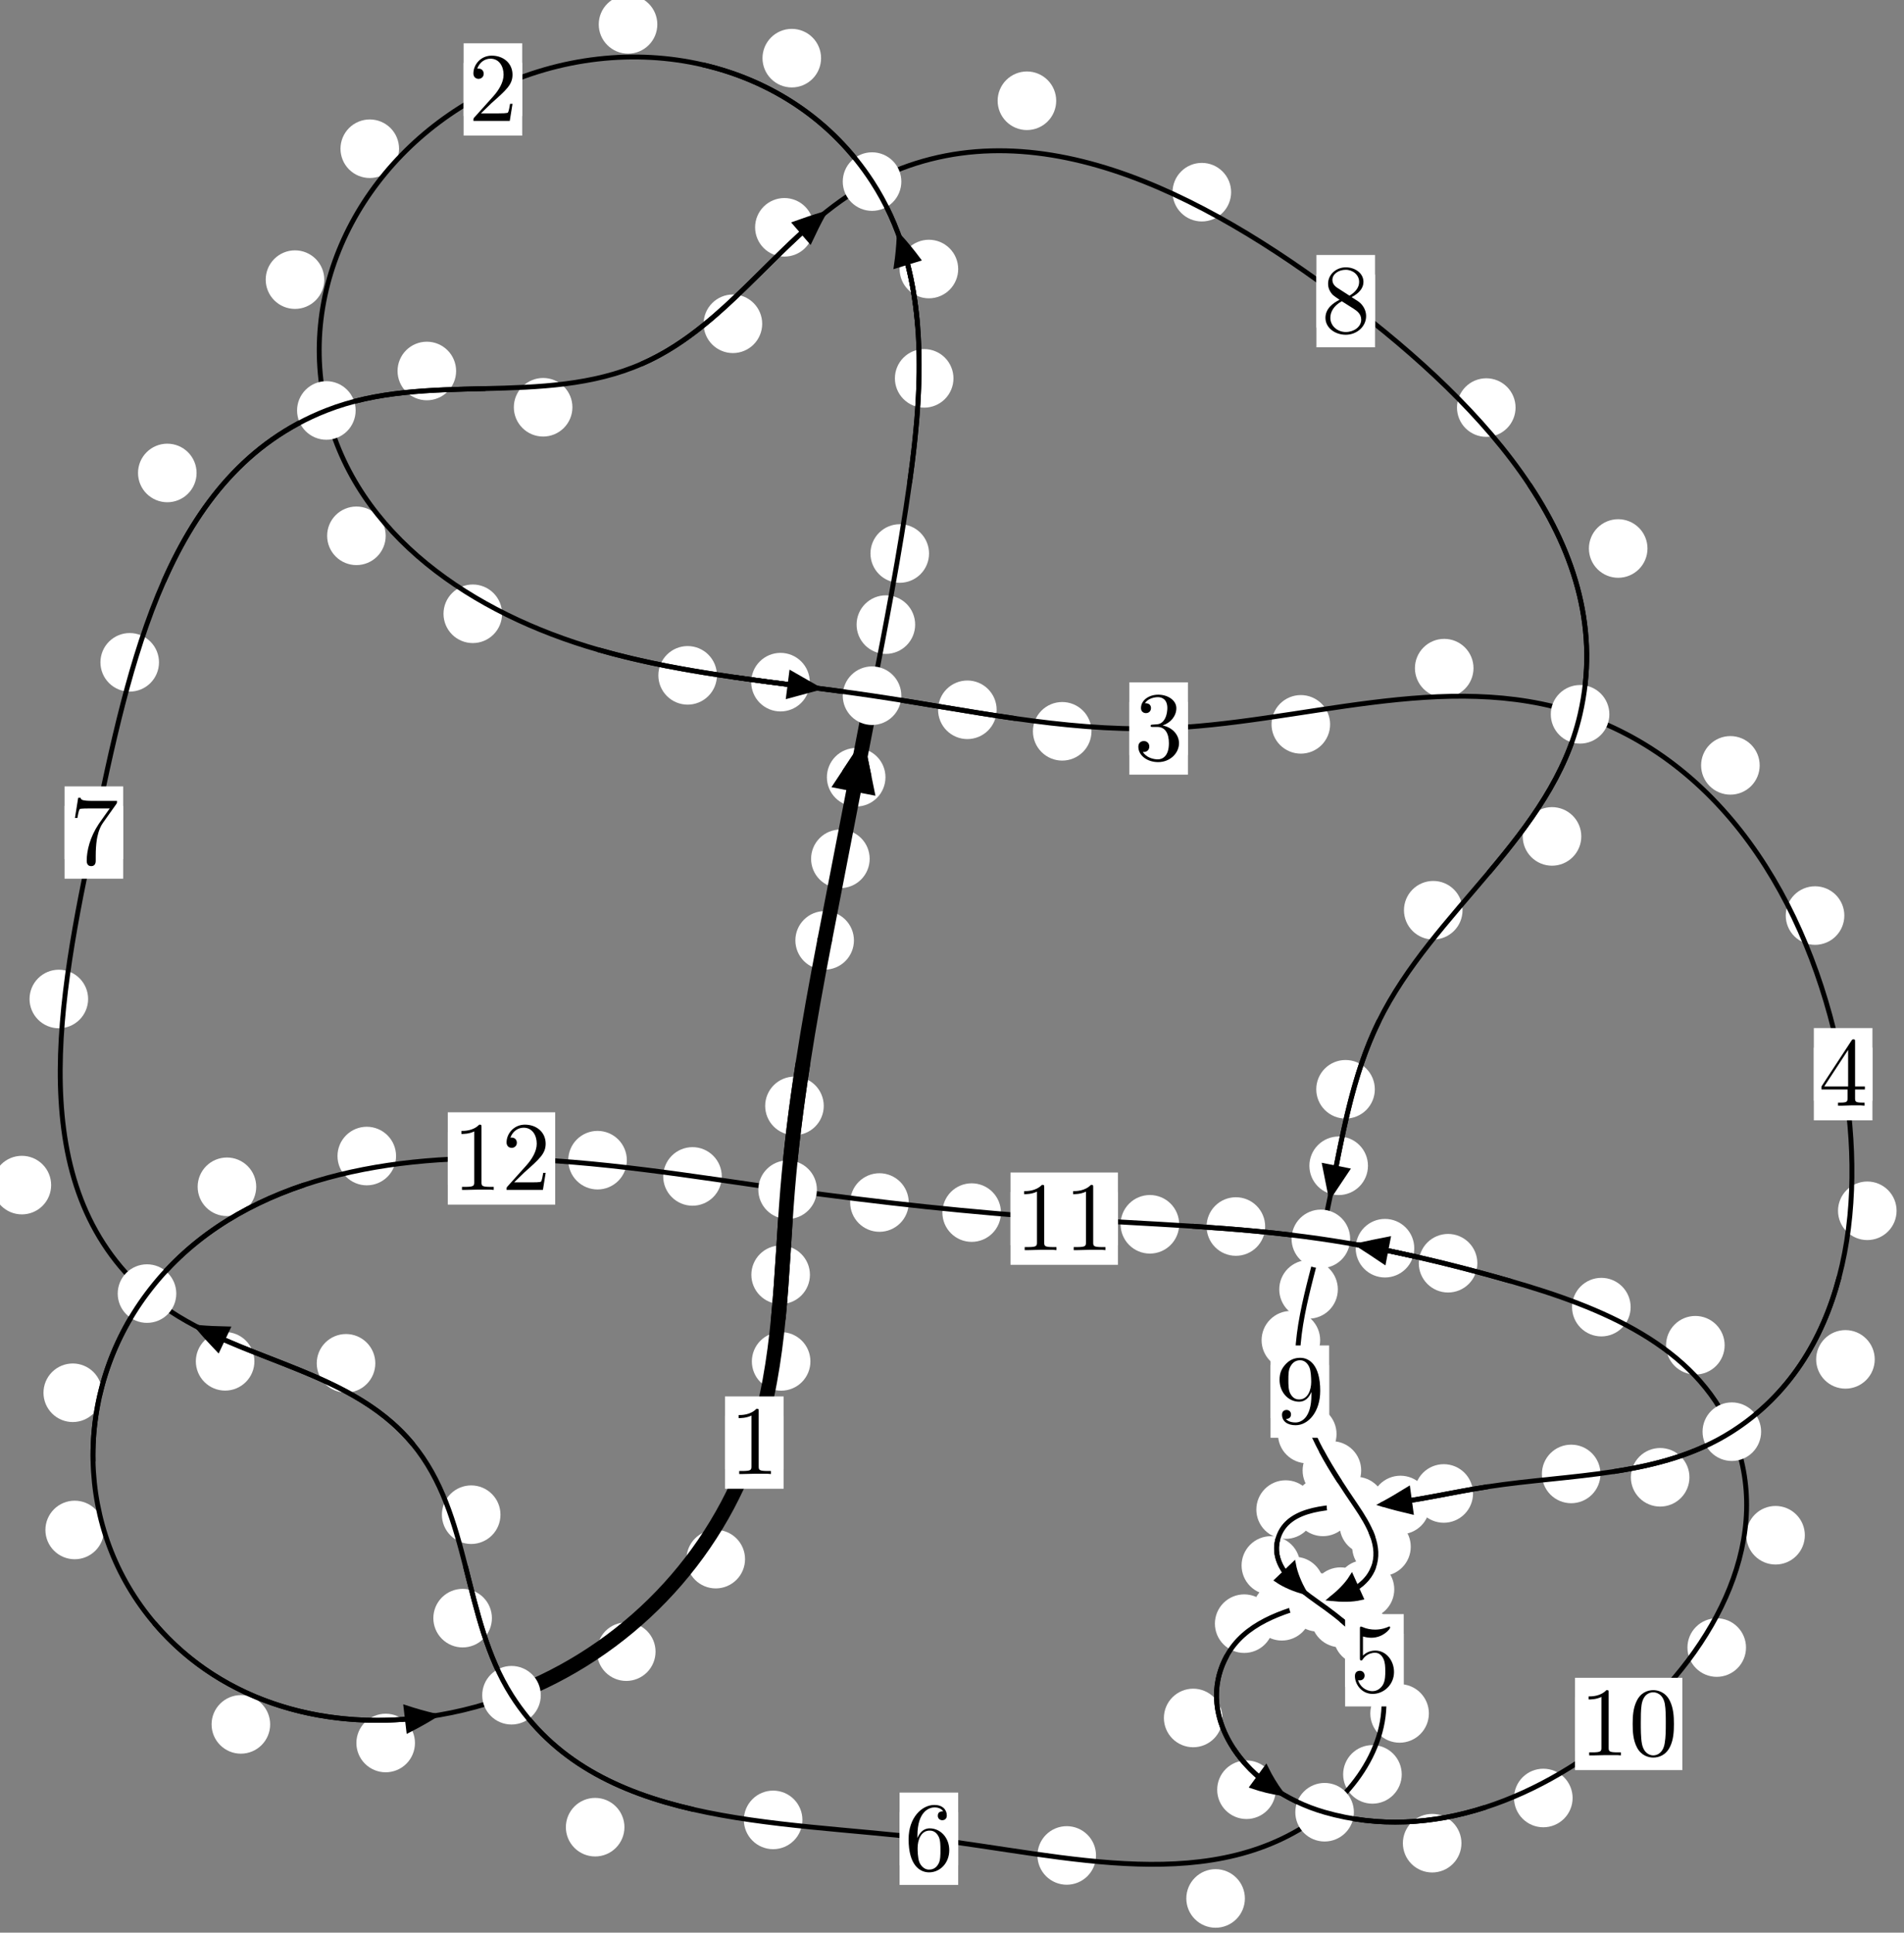 <?xml version="1.0"?>
<!-- Created by MetaPost 1.999 on 2021.07.06:0017 -->
<svg version="1.1" xmlns="http://www.w3.org/2000/svg" xmlns:xlink="http://www.w3.org/1999/xlink" width="194.321" height="197.237" viewBox="0 0 194.321 197.237">
<rect x="0" y="0" width="194.321" height="197.237" fill="#808080" stroke="none"/>
<!-- Original BoundingBox: -89.757050 -125.737778 104.564102 71.498871 -->
  <defs>
    <g transform="scale(0.01,0.01)" id="GLYPHcmr10_48">
      <path style="fill-rule: evenodd;" d="M460 -320C460 -400,455 -480,420 -554C374 -650,292 -666,250 -666C190 -666,117 -640,76 -547C44 -478,39 -400,39 -320C39 -245,43 -155,84 -79C127 2,200 22,249 22C303 22,379 1,423 -94C455 -163,460 -241,460 -320M249 -0C210 -0,151 -25,133 -121C122 -181,122 -273,122 -332C122 -396,122 -462,130 -516C149 -635,224 -644,249 -644C282 -644,348 -626,367 -527C377 -471,377 -395,377 -332C377 -257,377 -189,366 -125C351 -30,294 -0,249 -0"></path>
    </g>
    <g transform="scale(0.01,0.01)" id="GLYPHcmr10_49">
      <path style="fill-rule: evenodd;" d="M294 -640C294 -664,294 -666,271 -666C209 -602,121 -602,89 -602L89 -571C109 -571,168 -571,220 -597L220 -79C220 -43,217 -31,127 -31L95 -31L95 -0L257 -0L130 -3L217 -3L257 -3L297 -3L384 -3L419 -0L419 -31L387 -31C297 -31,294 -42,294 -79"></path>
    </g>
    <g transform="scale(0.01,0.01)" id="GLYPHcmr10_50">
      <path style="fill-rule: evenodd;" d="M127 -77L233 -180C389 -318,449 -372,449 -472C449 -586,359 -666,237 -666C124 -666,50 -574,50 -485C50 -429,100 -429,103 -429C120 -429,155 -441,155 -482C155 -508,137 -534,102 -534C94 -534,92 -534,89 -533C112 -598,166 -635,224 -635C315 -635,358 -554,358 -472C358 -392,308 -313,253 -251L61 -37C50 -26,50 -24,50 -0L421 -0L449 -174L424 -174C419 -144,412 -100,402 -85C395 -77,329 -77,307 -77"></path>
    </g>
    <g transform="scale(0.01,0.01)" id="GLYPHcmr10_51">
      <path style="fill-rule: evenodd;" d="M290 -352C372 -379,430 -449,430 -528C430 -610,342 -666,246 -666C145 -666,69 -606,69 -530C69 -497,91 -478,120 -478C151 -478,171 -500,171 -529C171 -579,124 -579,109 -579C140 -628,206 -641,242 -641C283 -641,338 -619,338 -529C338 -517,336 -459,310 -415C280 -367,246 -364,221 -363C213 -362,189 -360,182 -360C174 -359,167 -358,167 -348C167 -337,174 -337,191 -337L235 -337C317 -337,354 -269,354 -171C354 -35,285 -6,241 -6C198 -6,123 -23,88 -82C123 -77,154 -99,154 -137C154 -173,127 -193,98 -193C74 -193,42 -179,42 -135C42 -44,135 22,244 22C366 22,457 -69,457 -171C457 -253,394 -331,290 -352"></path>
    </g>
    <g transform="scale(0.01,0.01)" id="GLYPHcmr10_52">
      <path style="fill-rule: evenodd;" d="M294 -165L294 -78C294 -42,292 -31,218 -31L197 -31L197 -0L332 -0L238 -3L290 -3L332 -3L374 -3L427 -3L468 -0L468 -31L447 -31C373 -31,371 -42,371 -78L371 -165L471 -165L471 -196L371 -196L371 -651C371 -671,371 -677,355 -677C346 -677,343 -677,335 -665L28 -196L28 -165M300 -196L56 -196L300 -569"></path>
    </g>
    <g transform="scale(0.01,0.01)" id="GLYPHcmr10_53">
      <path style="fill-rule: evenodd;" d="M449 -201C449 -320,367 -420,259 -420C211 -420,168 -404,132 -369L132 -564C152 -558,185 -551,217 -551C340 -551,410 -642,410 -655C410 -661,407 -666,400 -666C399 -666,397 -666,392 -663C372 -654,323 -634,256 -634C216 -634,170 -641,123 -662C115 -665,113 -665,111 -665C101 -665,101 -657,101 -641L101 -345C101 -327,101 -319,115 -319C122 -319,124 -322,128 -328C139 -344,176 -398,257 -398C309 -398,334 -352,342 -334C358 -297,360 -258,360 -208C360 -173,360 -113,336 -71C312 -32,275 -6,229 -6C156 -6,99 -59,82 -118C85 -117,88 -116,99 -116C132 -116,149 -141,149 -165C149 -189,132 -214,99 -214C85 -214,50 -207,50 -161C50 -75,119 22,231 22C347 22,449 -74,449 -201"></path>
    </g>
    <g transform="scale(0.01,0.01)" id="GLYPHcmr10_54">
      <path style="fill-rule: evenodd;" d="M132 -328L132 -352C132 -605,256 -641,307 -641C331 -641,373 -635,395 -601C380 -601,340 -601,340 -556C340 -525,364 -510,386 -510C402 -510,432 -519,432 -558C432 -618,388 -666,305 -666C177 -666,42 -537,42 -316C42 -49,158 22,251 22C362 22,457 -72,457 -204C457 -331,368 -427,257 -427C189 -427,152 -376,132 -328M251 -6C188 -6,158 -66,152 -81C134 -128,134 -208,134 -226C134 -304,166 -404,256 -404C272 -404,318 -404,349 -342C367 -305,367 -254,367 -205C367 -157,367 -107,350 -71C320 -11,274 -6,251 -6"></path>
    </g>
    <g transform="scale(0.01,0.01)" id="GLYPHcmr10_55">
      <path style="fill-rule: evenodd;" d="M476 -609C485 -621,485 -623,485 -644L242 -644C120 -644,118 -657,114 -676L89 -676L56 -470L81 -470C84 -486,93 -549,106 -561C113 -567,191 -567,204 -567L411 -567C400 -551,321 -442,299 -409C209 -274,176 -135,176 -33C176 -23,176 22,222 22C268 22,268 -23,268 -33L268 -84C268 -139,271 -194,279 -248C283 -271,297 -357,341 -419"></path>
    </g>
    <g transform="scale(0.01,0.01)" id="GLYPHcmr10_56">
      <path style="fill-rule: evenodd;" d="M163 -457C117 -487,113 -521,113 -538C113 -599,178 -641,249 -641C322 -641,386 -589,386 -517C386 -460,347 -412,287 -377M309 -362C381 -399,430 -451,430 -517C430 -609,341 -666,250 -666C150 -666,69 -592,69 -499C69 -481,71 -436,113 -389C124 -377,161 -352,186 -335C128 -306,42 -250,42 -151C42 -45,144 22,249 22C362 22,457 -61,457 -168C457 -204,446 -249,408 -291C389 -312,373 -322,309 -362M209 -320L332 -242C360 -223,407 -193,407 -132C407 -58,332 -6,250 -6C164 -6,92 -68,92 -151C92 -209,124 -273,209 -320"></path>
    </g>
    <g transform="scale(0.01,0.01)" id="GLYPHcmr10_57">
      <path style="fill-rule: evenodd;" d="M367 -318L367 -286C367 -52,263 -6,205 -6C188 -6,134 -8,107 -42C151 -42,159 -71,159 -88C159 -119,135 -134,113 -134C97 -134,67 -125,67 -86C67 -19,121 22,206 22C335 22,457 -114,457 -329C457 -598,342 -666,253 -666C198 -666,149 -648,106 -603C65 -558,42 -516,42 -441C42 -316,130 -218,242 -218C303 -218,344 -260,367 -318M243 -241C227 -241,181 -241,150 -304C132 -341,132 -391,132 -440C132 -494,132 -541,153 -578C180 -628,218 -641,253 -641C299 -641,332 -607,349 -562C361 -530,365 -467,365 -421C365 -338,331 -241,243 -241"></path>
    </g>
  </defs>
  <path d="M88.758 87.647C88.758 86.854,88.443 86.094,87.882 85.534C87.322 84.973,86.561 84.658,85.769 84.658C84.976 84.658,84.216 84.973,83.655 85.534C83.095 86.094,82.78 86.854,82.78 87.647C82.78 88.44,83.095 89.2,83.655 89.76C84.216 90.321,84.976 90.636,85.769 90.636C86.561 90.636,87.322 90.321,87.882 89.76C88.443 89.2,88.758 88.44,88.758 87.647Z" style="fill: rgb(100%,100%,100%);stroke: none;"></path>
  <path d="M87.152 95.972C87.152 95.18,86.837 94.419,86.277 93.859C85.716 93.299,84.956 92.984,84.164 92.984C83.371 92.984,82.611 93.299,82.05 93.859C81.49 94.419,81.175 95.18,81.175 95.972C81.175 96.765,81.49 97.525,82.05 98.086C82.611 98.646,83.371 98.961,84.164 98.961C84.956 98.961,85.716 98.646,86.277 98.086C86.837 97.525,87.152 96.765,87.152 95.972Z" style="fill: rgb(100%,100%,100%);stroke: none;"></path>
  <path d="M93.4 63.745C93.4 62.953,93.085 62.193,92.525 61.632C91.964 61.072,91.204 60.757,90.411 60.757C89.619 60.757,88.858 61.072,88.298 61.632C87.737 62.193,87.423 62.953,87.423 63.745C87.423 64.538,87.737 65.298,88.298 65.859C88.858 66.419,89.619 66.734,90.411 66.734C91.204 66.734,91.964 66.419,92.525 65.859C93.085 65.298,93.4 64.538,93.4 63.745Z" style="fill: rgb(100%,100%,100%);stroke: none;"></path>
  <path d="M90.37 79.323C90.37 78.53,90.055 77.77,89.494 77.209C88.934 76.649,88.174 76.334,87.381 76.334C86.588 76.334,85.828 76.649,85.268 77.209C84.707 77.77,84.392 78.53,84.392 79.323C84.392 80.115,84.707 80.876,85.268 81.436C85.828 81.997,86.588 82.311,87.381 82.311C88.174 82.311,88.934 81.997,89.494 81.436C90.055 80.876,90.37 80.115,90.37 79.323Z" style="fill: rgb(100%,100%,100%);stroke: none;"></path>
  <path d="M97.31 38.614C97.31 37.821,96.995 37.061,96.435 36.5C95.874 35.94,95.114 35.625,94.321 35.625C93.529 35.625,92.769 35.94,92.208 36.5C91.648 37.061,91.333 37.821,91.333 38.614C91.333 39.406,91.648 40.167,92.208 40.727C92.769 41.288,93.529 41.603,94.321 41.603C95.114 41.603,95.874 41.288,96.435 40.727C96.995 40.167,97.31 39.406,97.31 38.614Z" style="fill: rgb(100%,100%,100%);stroke: none;"></path>
  <path d="M94.817 56.489C94.817 55.696,94.502 54.936,93.942 54.376C93.381 53.815,92.621 53.5,91.828 53.5C91.036 53.5,90.275 53.815,89.715 54.376C89.155 54.936,88.84 55.696,88.84 56.489C88.84 57.282,89.155 58.042,89.715 58.602C90.275 59.163,91.036 59.478,91.828 59.478C92.621 59.478,93.381 59.163,93.942 58.602C94.502 58.042,94.817 57.282,94.817 56.489Z" style="fill: rgb(100%,100%,100%);stroke: none;"></path>
  <path d="M83.798 5.935C83.798 5.142,83.483 4.382,82.923 3.822C82.362 3.261,81.602 2.946,80.809 2.946C80.017 2.946,79.256 3.261,78.696 3.822C78.135 4.382,77.821 5.142,77.821 5.935C77.821 6.728,78.135 7.488,78.696 8.048C79.256 8.609,80.017 8.924,80.809 8.924C81.602 8.924,82.362 8.609,82.923 8.048C83.483 7.488,83.798 6.728,83.798 5.935Z" style="fill: rgb(100%,100%,100%);stroke: none;"></path>
  <path d="M97.792 27.457C97.792 26.664,97.477 25.904,96.916 25.344C96.356 24.783,95.596 24.468,94.803 24.468C94.01 24.468,93.25 24.783,92.69 25.344C92.129 25.904,91.814 26.664,91.814 27.457C91.814 28.25,92.129 29.01,92.69 29.57C93.25 30.131,94.01 30.446,94.803 30.446C95.596 30.446,96.356 30.131,96.916 29.57C97.477 29.01,97.792 28.25,97.792 27.457Z" style="fill: rgb(100%,100%,100%);stroke: none;"></path>
  <path d="M40.727 15.179C40.727 14.387,40.412 13.626,39.852 13.066C39.291 12.506,38.531 12.191,37.739 12.191C36.946 12.191,36.186 12.506,35.625 13.066C35.065 13.626,34.75 14.387,34.75 15.179C34.75 15.972,35.065 16.732,35.625 17.293C36.186 17.853,36.946 18.168,37.739 18.168C38.531 18.168,39.291 17.853,39.852 17.293C40.412 16.732,40.727 15.972,40.727 15.179Z" style="fill: rgb(100%,100%,100%);stroke: none;"></path>
  <path d="M67.086 2.49C67.086 1.697,66.771 0.937,66.21 0.377C65.65 -0.184,64.89 -0.499,64.097 -0.499C63.304 -0.499,62.544 -0.184,61.984 0.377C61.423 0.937,61.108 1.697,61.108 2.49C61.108 3.283,61.423 4.043,61.984 4.603C62.544 5.164,63.304 5.479,64.097 5.479C64.89 5.479,65.65 5.164,66.21 4.603C66.771 4.043,67.086 3.283,67.086 2.49Z" style="fill: rgb(100%,100%,100%);stroke: none;"></path>
  <path d="M39.364 54.683C39.364 53.89,39.049 53.13,38.489 52.57C37.928 52.009,37.168 51.694,36.376 51.694C35.583 51.694,34.823 52.009,34.262 52.57C33.702 53.13,33.387 53.89,33.387 54.683C33.387 55.476,33.702 56.236,34.262 56.796C34.823 57.357,35.583 57.672,36.376 57.672C37.168 57.672,37.928 57.357,38.489 56.796C39.049 56.236,39.364 55.476,39.364 54.683Z" style="fill: rgb(100%,100%,100%);stroke: none;"></path>
  <path d="M33.095 28.538C33.095 27.745,32.78 26.985,32.22 26.425C31.659 25.864,30.899 25.549,30.106 25.549C29.314 25.549,28.553 25.864,27.993 26.425C27.432 26.985,27.118 27.745,27.118 28.538C27.118 29.331,27.432 30.091,27.993 30.651C28.553 31.212,29.314 31.527,30.106 31.527C30.899 31.527,31.659 31.212,32.22 30.651C32.78 30.091,33.095 29.331,33.095 28.538Z" style="fill: rgb(100%,100%,100%);stroke: none;"></path>
  <path d="M73.169 68.924C73.169 68.131,72.854 67.371,72.293 66.811C71.733 66.25,70.973 65.935,70.18 65.935C69.387 65.935,68.627 66.25,68.067 66.811C67.506 67.371,67.191 68.131,67.191 68.924C67.191 69.717,67.506 70.477,68.067 71.037C68.627 71.598,69.387 71.913,70.18 71.913C70.973 71.913,71.733 71.598,72.293 71.037C72.854 70.477,73.169 69.717,73.169 68.924Z" style="fill: rgb(100%,100%,100%);stroke: none;"></path>
  <path d="M51.241 62.641C51.241 61.848,50.926 61.088,50.366 60.528C49.805 59.967,49.045 59.652,48.253 59.652C47.46 59.652,46.7 59.967,46.139 60.528C45.579 61.088,45.264 61.848,45.264 62.641C45.264 63.434,45.579 64.194,46.139 64.754C46.7 65.315,47.46 65.63,48.253 65.63C49.045 65.63,49.805 65.315,50.366 64.754C50.926 64.194,51.241 63.434,51.241 62.641Z" style="fill: rgb(100%,100%,100%);stroke: none;"></path>
  <path d="M101.717 72.439C101.717 71.646,101.402 70.886,100.842 70.326C100.281 69.765,99.521 69.45,98.728 69.45C97.936 69.45,97.176 69.765,96.615 70.326C96.055 70.886,95.74 71.646,95.74 72.439C95.74 73.232,96.055 73.992,96.615 74.552C97.176 75.113,97.936 75.428,98.728 75.428C99.521 75.428,100.281 75.113,100.842 74.552C101.402 73.992,101.717 73.232,101.717 72.439Z" style="fill: rgb(100%,100%,100%);stroke: none;"></path>
  <path d="M82.647 69.618C82.647 68.826,82.332 68.065,81.771 67.505C81.211 66.944,80.451 66.63,79.658 66.63C78.865 66.63,78.105 66.944,77.545 67.505C76.984 68.065,76.669 68.826,76.669 69.618C76.669 70.411,76.984 71.171,77.545 71.732C78.105 72.292,78.865 72.607,79.658 72.607C80.451 72.607,81.211 72.292,81.771 71.732C82.332 71.171,82.647 70.411,82.647 69.618Z" style="fill: rgb(100%,100%,100%);stroke: none;"></path>
  <path d="M135.75 73.925C135.75 73.133,135.435 72.373,134.875 71.812C134.314 71.252,133.554 70.937,132.761 70.937C131.969 70.937,131.208 71.252,130.648 71.812C130.087 72.373,129.772 73.133,129.772 73.925C129.772 74.718,130.087 75.478,130.648 76.039C131.208 76.599,131.969 76.914,132.761 76.914C133.554 76.914,134.314 76.599,134.875 76.039C135.435 75.478,135.75 74.718,135.75 73.925Z" style="fill: rgb(100%,100%,100%);stroke: none;"></path>
  <path d="M111.397 74.634C111.397 73.842,111.082 73.082,110.521 72.521C109.961 71.961,109.201 71.646,108.408 71.646C107.615 71.646,106.855 71.961,106.295 72.521C105.734 73.082,105.419 73.842,105.419 74.634C105.419 75.427,105.734 76.187,106.295 76.748C106.855 77.308,107.615 77.623,108.408 77.623C109.201 77.623,109.961 77.308,110.521 76.748C111.082 76.187,111.397 75.427,111.397 74.634Z" style="fill: rgb(100%,100%,100%);stroke: none;"></path>
  <path d="M179.592 78.111C179.592 77.318,179.277 76.558,178.716 75.997C178.156 75.437,177.396 75.122,176.603 75.122C175.81 75.122,175.05 75.437,174.49 75.997C173.929 76.558,173.614 77.318,173.614 78.111C173.614 78.903,173.929 79.664,174.49 80.224C175.05 80.784,175.81 81.099,176.603 81.099C177.396 81.099,178.156 80.784,178.716 80.224C179.277 79.664,179.592 78.903,179.592 78.111Z" style="fill: rgb(100%,100%,100%);stroke: none;"></path>
  <path d="M150.385 68.189C150.385 67.396,150.07 66.636,149.51 66.076C148.949 65.515,148.189 65.2,147.396 65.2C146.603 65.2,145.843 65.515,145.283 66.076C144.722 66.636,144.407 67.396,144.407 68.189C144.407 68.982,144.722 69.742,145.283 70.302C145.843 70.863,146.603 71.178,147.396 71.178C148.189 71.178,148.949 70.863,149.51 70.302C150.07 69.742,150.385 68.982,150.385 68.189Z" style="fill: rgb(100%,100%,100%);stroke: none;"></path>
  <path d="M193.564 123.568C193.564 122.776,193.249 122.016,192.689 121.455C192.128 120.895,191.368 120.58,190.575 120.58C189.783 120.58,189.023 120.895,188.462 121.455C187.902 122.016,187.587 122.776,187.587 123.568C187.587 124.361,187.902 125.121,188.462 125.682C189.023 126.242,189.783 126.557,190.575 126.557C191.368 126.557,192.128 126.242,192.689 125.682C193.249 125.121,193.564 124.361,193.564 123.568Z" style="fill: rgb(100%,100%,100%);stroke: none;"></path>
  <path d="M188.231 93.439C188.231 92.646,187.916 91.886,187.356 91.325C186.795 90.765,186.035 90.45,185.242 90.45C184.45 90.45,183.689 90.765,183.129 91.325C182.568 91.886,182.253 92.646,182.253 93.439C182.253 94.231,182.568 94.991,183.129 95.552C183.689 96.112,184.45 96.427,185.242 96.427C186.035 96.427,186.795 96.112,187.356 95.552C187.916 94.991,188.231 94.231,188.231 93.439Z" style="fill: rgb(100%,100%,100%);stroke: none;"></path>
  <path d="M172.423 150.767C172.423 149.974,172.108 149.214,171.548 148.654C170.987 148.093,170.227 147.778,169.434 147.778C168.641 147.778,167.881 148.093,167.321 148.654C166.76 149.214,166.445 149.974,166.445 150.767C166.445 151.56,166.76 152.32,167.321 152.88C167.881 153.441,168.641 153.756,169.434 153.756C170.227 153.756,170.987 153.441,171.548 152.88C172.108 152.32,172.423 151.56,172.423 150.767Z" style="fill: rgb(100%,100%,100%);stroke: none;"></path>
  <path d="M191.334 138.733C191.334 137.941,191.019 137.18,190.458 136.62C189.898 136.06,189.138 135.745,188.345 135.745C187.552 135.745,186.792 136.06,186.232 136.62C185.671 137.18,185.356 137.941,185.356 138.733C185.356 139.526,185.671 140.286,186.232 140.847C186.792 141.407,187.552 141.722,188.345 141.722C189.138 141.722,189.898 141.407,190.458 140.847C191.019 140.286,191.334 139.526,191.334 138.733Z" style="fill: rgb(100%,100%,100%);stroke: none;"></path>
  <path d="M150.337 152.417C150.337 151.625,150.022 150.864,149.462 150.304C148.902 149.744,148.141 149.429,147.349 149.429C146.556 149.429,145.796 149.744,145.235 150.304C144.675 150.864,144.36 151.625,144.36 152.417C144.36 153.21,144.675 153.97,145.235 154.531C145.796 155.091,146.556 155.406,147.349 155.406C148.141 155.406,148.902 155.091,149.462 154.531C150.022 153.97,150.337 153.21,150.337 152.417Z" style="fill: rgb(100%,100%,100%);stroke: none;"></path>
  <path d="M163.343 150.424C163.343 149.632,163.028 148.871,162.468 148.311C161.907 147.75,161.147 147.436,160.355 147.436C159.562 147.436,158.802 147.75,158.241 148.311C157.681 148.871,157.366 149.632,157.366 150.424C157.366 151.217,157.681 151.977,158.241 152.538C158.802 153.098,159.562 153.413,160.355 153.413C161.147 153.413,161.907 153.098,162.468 152.538C163.028 151.977,163.343 151.217,163.343 150.424Z" style="fill: rgb(100%,100%,100%);stroke: none;"></path>
  <path d="M138.007 153.787C138.007 152.995,137.692 152.235,137.132 151.674C136.571 151.114,135.811 150.799,135.018 150.799C134.226 150.799,133.466 151.114,132.905 151.674C132.345 152.235,132.03 152.995,132.03 153.787C132.03 154.58,132.345 155.34,132.905 155.901C133.466 156.461,134.226 156.776,135.018 156.776C135.811 156.776,136.571 156.461,137.132 155.901C137.692 155.34,138.007 154.58,138.007 153.787Z" style="fill: rgb(100%,100%,100%);stroke: none;"></path>
  <path d="M145.918 153.595C145.918 152.802,145.603 152.042,145.043 151.481C144.482 150.921,143.722 150.606,142.929 150.606C142.137 150.606,141.376 150.921,140.816 151.481C140.255 152.042,139.94 152.802,139.94 153.595C139.94 154.387,140.255 155.147,140.816 155.708C141.376 156.268,142.137 156.583,142.929 156.583C143.722 156.583,144.482 156.268,145.043 155.708C145.603 155.147,145.918 154.387,145.918 153.595Z" style="fill: rgb(100%,100%,100%);stroke: none;"></path>
  <path d="M132.692 159.765C132.692 158.972,132.378 158.212,131.817 157.652C131.257 157.091,130.496 156.776,129.704 156.776C128.911 156.776,128.151 157.091,127.59 157.652C127.03 158.212,126.715 158.972,126.715 159.765C126.715 160.558,127.03 161.318,127.59 161.878C128.151 162.439,128.911 162.754,129.704 162.754C130.496 162.754,131.257 162.439,131.817 161.878C132.378 161.318,132.692 160.558,132.692 159.765Z" style="fill: rgb(100%,100%,100%);stroke: none;"></path>
  <path d="M134.2 154.062C134.2 153.269,133.885 152.509,133.324 151.949C132.764 151.388,132.004 151.073,131.211 151.073C130.418 151.073,129.658 151.388,129.098 151.949C128.537 152.509,128.222 153.269,128.222 154.062C128.222 154.855,128.537 155.615,129.098 156.175C129.658 156.736,130.418 157.051,131.211 157.051C132.004 157.051,132.764 156.736,133.324 156.175C133.885 155.615,134.2 154.855,134.2 154.062Z" style="fill: rgb(100%,100%,100%);stroke: none;"></path>
  <path d="M139.786 165.13C139.786 164.338,139.471 163.577,138.911 163.017C138.35 162.457,137.59 162.142,136.797 162.142C136.005 162.142,135.244 162.457,134.684 163.017C134.123 163.577,133.809 164.338,133.809 165.13C133.809 165.923,134.123 166.683,134.684 167.244C135.244 167.804,136.005 168.119,136.797 168.119C137.59 168.119,138.35 167.804,138.911 167.244C139.471 166.683,139.786 165.923,139.786 165.13Z" style="fill: rgb(100%,100%,100%);stroke: none;"></path>
  <path d="M135.121 161.87C135.121 161.078,134.806 160.317,134.245 159.757C133.685 159.197,132.925 158.882,132.132 158.882C131.339 158.882,130.579 159.197,130.019 159.757C129.458 160.317,129.143 161.078,129.143 161.87C129.143 162.663,129.458 163.423,130.019 163.984C130.579 164.544,131.339 164.859,132.132 164.859C132.925 164.859,133.685 164.544,134.245 163.984C134.806 163.423,135.121 162.663,135.121 161.87Z" style="fill: rgb(100%,100%,100%);stroke: none;"></path>
  <path d="M145.831 174.865C145.831 174.072,145.516 173.312,144.955 172.752C144.395 172.191,143.635 171.876,142.842 171.876C142.049 171.876,141.289 172.191,140.729 172.752C140.168 173.312,139.853 174.072,139.853 174.865C139.853 175.658,140.168 176.418,140.729 176.978C141.289 177.539,142.049 177.854,142.842 177.854C143.635 177.854,144.395 177.539,144.955 176.978C145.516 176.418,145.831 175.658,145.831 174.865Z" style="fill: rgb(100%,100%,100%);stroke: none;"></path>
  <path d="M142.059 166.904C142.059 166.112,141.744 165.352,141.183 164.791C140.623 164.231,139.863 163.916,139.07 163.916C138.277 163.916,137.517 164.231,136.957 164.791C136.396 165.352,136.081 166.112,136.081 166.904C136.081 167.697,136.396 168.457,136.957 169.018C137.517 169.578,138.277 169.893,139.07 169.893C139.863 169.893,140.623 169.578,141.183 169.018C141.744 168.457,142.059 167.697,142.059 166.904Z" style="fill: rgb(100%,100%,100%);stroke: none;"></path>
  <path d="M127.052 193.749C127.052 192.956,126.737 192.196,126.176 191.636C125.616 191.075,124.856 190.76,124.063 190.76C123.27 190.76,122.51 191.075,121.95 191.636C121.389 192.196,121.074 192.956,121.074 193.749C121.074 194.542,121.389 195.302,121.95 195.862C122.51 196.423,123.27 196.738,124.063 196.738C124.856 196.738,125.616 196.423,126.176 195.862C126.737 195.302,127.052 194.542,127.052 193.749Z" style="fill: rgb(100%,100%,100%);stroke: none;"></path>
  <path d="M143.059 181.088C143.059 180.295,142.744 179.535,142.183 178.974C141.623 178.414,140.863 178.099,140.07 178.099C139.277 178.099,138.517 178.414,137.957 178.974C137.396 179.535,137.081 180.295,137.081 181.088C137.081 181.88,137.396 182.64,137.957 183.201C138.517 183.761,139.277 184.076,140.07 184.076C140.863 184.076,141.623 183.761,142.183 183.201C142.744 182.64,143.059 181.88,143.059 181.088Z" style="fill: rgb(100%,100%,100%);stroke: none;"></path>
  <path d="M81.894 185.732C81.894 184.939,81.579 184.179,81.019 183.619C80.458 183.058,79.698 182.743,78.905 182.743C78.113 182.743,77.353 183.058,76.792 183.619C76.232 184.179,75.917 184.939,75.917 185.732C75.917 186.525,76.232 187.285,76.792 187.845C77.353 188.406,78.113 188.721,78.905 188.721C79.698 188.721,80.458 188.406,81.019 187.845C81.579 187.285,81.894 186.525,81.894 185.732Z" style="fill: rgb(100%,100%,100%);stroke: none;"></path>
  <path d="M111.859 189.36C111.859 188.567,111.544 187.807,110.984 187.246C110.423 186.686,109.663 186.371,108.871 186.371C108.078 186.371,107.318 186.686,106.757 187.246C106.197 187.807,105.882 188.567,105.882 189.36C105.882 190.152,106.197 190.912,106.757 191.473C107.318 192.033,108.078 192.348,108.871 192.348C109.663 192.348,110.423 192.033,110.984 191.473C111.544 190.912,111.859 190.152,111.859 189.36Z" style="fill: rgb(100%,100%,100%);stroke: none;"></path>
  <path d="M50.204 165.142C50.204 164.349,49.889 163.589,49.329 163.028C48.769 162.468,48.008 162.153,47.216 162.153C46.423 162.153,45.663 162.468,45.102 163.028C44.542 163.589,44.227 164.349,44.227 165.142C44.227 165.934,44.542 166.695,45.102 167.255C45.663 167.816,46.423 168.131,47.216 168.131C48.008 168.131,48.769 167.816,49.329 167.255C49.889 166.695,50.204 165.934,50.204 165.142Z" style="fill: rgb(100%,100%,100%);stroke: none;"></path>
  <path d="M63.729 186.475C63.729 185.682,63.414 184.922,62.854 184.362C62.293 183.801,61.533 183.486,60.741 183.486C59.948 183.486,59.188 183.801,58.627 184.362C58.067 184.922,57.752 185.682,57.752 186.475C57.752 187.268,58.067 188.028,58.627 188.588C59.188 189.149,59.948 189.464,60.741 189.464C61.533 189.464,62.293 189.149,62.854 188.588C63.414 188.028,63.729 187.268,63.729 186.475Z" style="fill: rgb(100%,100%,100%);stroke: none;"></path>
  <path d="M38.304 139.135C38.304 138.342,37.989 137.582,37.428 137.022C36.868 136.461,36.107 136.146,35.315 136.146C34.522 136.146,33.762 136.461,33.201 137.022C32.641 137.582,32.326 138.342,32.326 139.135C32.326 139.928,32.641 140.688,33.201 141.248C33.762 141.809,34.522 142.124,35.315 142.124C36.107 142.124,36.868 141.809,37.428 141.248C37.989 140.688,38.304 139.928,38.304 139.135Z" style="fill: rgb(100%,100%,100%);stroke: none;"></path>
  <path d="M51.078 154.584C51.078 153.791,50.763 153.031,50.202 152.471C49.642 151.91,48.882 151.595,48.089 151.595C47.296 151.595,46.536 151.91,45.975 152.471C45.415 153.031,45.1 153.791,45.1 154.584C45.1 155.377,45.415 156.137,45.975 156.697C46.536 157.258,47.296 157.573,48.089 157.573C48.882 157.573,49.642 157.258,50.202 156.697C50.763 156.137,51.078 155.377,51.078 154.584Z" style="fill: rgb(100%,100%,100%);stroke: none;"></path>
  <path d="M5.22 120.947C5.22 120.154,4.905 119.394,4.345 118.834C3.785 118.273,3.024 117.958,2.232 117.958C1.439 117.958,0.679 118.273,0.118 118.834C-0.442 119.394,-0.757 120.154,-0.757 120.947C-0.757 121.74,-0.442 122.5,0.118 123.06C0.679 123.621,1.439 123.936,2.232 123.936C3.024 123.936,3.785 123.621,4.345 123.06C4.905 122.5,5.22 121.74,5.22 120.947Z" style="fill: rgb(100%,100%,100%);stroke: none;"></path>
  <path d="M25.965 138.931C25.965 138.138,25.65 137.378,25.089 136.818C24.529 136.257,23.769 135.942,22.976 135.942C22.183 135.942,21.423 136.257,20.863 136.818C20.302 137.378,19.987 138.138,19.987 138.931C19.987 139.724,20.302 140.484,20.863 141.044C21.423 141.605,22.183 141.92,22.976 141.92C23.769 141.92,24.529 141.605,25.089 141.044C25.65 140.484,25.965 139.724,25.965 138.931Z" style="fill: rgb(100%,100%,100%);stroke: none;"></path>
  <path d="M16.227 67.595C16.227 66.802,15.912 66.042,15.352 65.482C14.791 64.921,14.031 64.606,13.239 64.606C12.446 64.606,11.686 64.921,11.125 65.482C10.565 66.042,10.25 66.802,10.25 67.595C10.25 68.388,10.565 69.148,11.125 69.708C11.686 70.269,12.446 70.584,13.239 70.584C14.031 70.584,14.791 70.269,15.352 69.708C15.912 69.148,16.227 68.388,16.227 67.595Z" style="fill: rgb(100%,100%,100%);stroke: none;"></path>
  <path d="M8.993 101.954C8.993 101.161,8.678 100.401,8.117 99.84C7.557 99.28,6.797 98.965,6.004 98.965C5.211 98.965,4.451 99.28,3.891 99.84C3.33 100.401,3.015 101.161,3.015 101.954C3.015 102.746,3.33 103.506,3.891 104.067C4.451 104.627,5.211 104.942,6.004 104.942C6.797 104.942,7.557 104.627,8.117 104.067C8.678 103.506,8.993 102.746,8.993 101.954Z" style="fill: rgb(100%,100%,100%);stroke: none;"></path>
  <path d="M46.551 37.862C46.551 37.069,46.236 36.309,45.676 35.748C45.115 35.188,44.355 34.873,43.562 34.873C42.77 34.873,42.01 35.188,41.449 35.748C40.889 36.309,40.574 37.069,40.574 37.862C40.574 38.654,40.889 39.414,41.449 39.975C42.01 40.535,42.77 40.85,43.562 40.85C44.355 40.85,45.115 40.535,45.676 39.975C46.236 39.414,46.551 38.654,46.551 37.862Z" style="fill: rgb(100%,100%,100%);stroke: none;"></path>
  <path d="M20.063 48.269C20.063 47.476,19.748 46.716,19.188 46.155C18.627 45.595,17.867 45.28,17.074 45.28C16.282 45.28,15.521 45.595,14.961 46.155C14.401 46.716,14.086 47.476,14.086 48.269C14.086 49.061,14.401 49.822,14.961 50.382C15.521 50.942,16.282 51.257,17.074 51.257C17.867 51.257,18.627 50.942,19.188 50.382C19.748 49.822,20.063 49.061,20.063 48.269Z" style="fill: rgb(100%,100%,100%);stroke: none;"></path>
  <path d="M77.789 33.044C77.789 32.252,77.474 31.491,76.913 30.931C76.353 30.37,75.593 30.055,74.8 30.055C74.007 30.055,73.247 30.37,72.687 30.931C72.126 31.491,71.811 32.252,71.811 33.044C71.811 33.837,72.126 34.597,72.687 35.158C73.247 35.718,74.007 36.033,74.8 36.033C75.593 36.033,76.353 35.718,76.913 35.158C77.474 34.597,77.789 33.837,77.789 33.044Z" style="fill: rgb(100%,100%,100%);stroke: none;"></path>
  <path d="M58.42 41.563C58.42 40.771,58.105 40.011,57.544 39.45C56.984 38.89,56.224 38.575,55.431 38.575C54.638 38.575,53.878 38.89,53.318 39.45C52.757 40.011,52.442 40.771,52.442 41.563C52.442 42.356,52.757 43.116,53.318 43.677C53.878 44.237,54.638 44.552,55.431 44.552C56.224 44.552,56.984 44.237,57.544 43.677C58.105 43.116,58.42 42.356,58.42 41.563Z" style="fill: rgb(100%,100%,100%);stroke: none;"></path>
  <path d="M107.796 10.284C107.796 9.492,107.481 8.731,106.92 8.171C106.36 7.61,105.6 7.295,104.807 7.295C104.014 7.295,103.254 7.61,102.694 8.171C102.133 8.731,101.818 9.492,101.818 10.284C101.818 11.077,102.133 11.837,102.694 12.398C103.254 12.958,104.014 13.273,104.807 13.273C105.6 13.273,106.36 12.958,106.92 12.398C107.481 11.837,107.796 11.077,107.796 10.284Z" style="fill: rgb(100%,100%,100%);stroke: none;"></path>
  <path d="M83.043 23.2C83.043 22.407,82.728 21.647,82.168 21.086C81.607 20.526,80.847 20.211,80.055 20.211C79.262 20.211,78.502 20.526,77.941 21.086C77.381 21.647,77.066 22.407,77.066 23.2C77.066 23.992,77.381 24.753,77.941 25.313C78.502 25.874,79.262 26.188,80.055 26.188C80.847 26.188,81.607 25.874,82.168 25.313C82.728 24.753,83.043 23.992,83.043 23.2Z" style="fill: rgb(100%,100%,100%);stroke: none;"></path>
  <path d="M154.677 41.595C154.677 40.802,154.362 40.042,153.802 39.481C153.241 38.921,152.481 38.606,151.688 38.606C150.896 38.606,150.135 38.921,149.575 39.481C149.015 40.042,148.7 40.802,148.7 41.595C148.7 42.387,149.015 43.148,149.575 43.708C150.135 44.268,150.896 44.583,151.688 44.583C152.481 44.583,153.241 44.268,153.802 43.708C154.362 43.148,154.677 42.387,154.677 41.595Z" style="fill: rgb(100%,100%,100%);stroke: none;"></path>
  <path d="M125.647 19.613C125.647 18.82,125.332 18.06,124.771 17.5C124.211 16.939,123.451 16.624,122.658 16.624C121.865 16.624,121.105 16.939,120.545 17.5C119.984 18.06,119.669 18.82,119.669 19.613C119.669 20.406,119.984 21.166,120.545 21.726C121.105 22.287,121.865 22.602,122.658 22.602C123.451 22.602,124.211 22.287,124.771 21.726C125.332 21.166,125.647 20.406,125.647 19.613Z" style="fill: rgb(100%,100%,100%);stroke: none;"></path>
  <path d="M161.386 85.361C161.386 84.568,161.071 83.808,160.511 83.248C159.95 82.687,159.19 82.372,158.397 82.372C157.605 82.372,156.845 82.687,156.284 83.248C155.724 83.808,155.409 84.568,155.409 85.361C155.409 86.154,155.724 86.914,156.284 87.474C156.845 88.035,157.605 88.35,158.397 88.35C159.19 88.35,159.95 88.035,160.511 87.474C161.071 86.914,161.386 86.154,161.386 85.361Z" style="fill: rgb(100%,100%,100%);stroke: none;"></path>
  <path d="M168.141 55.977C168.141 55.185,167.826 54.424,167.265 53.864C166.705 53.304,165.944 52.989,165.152 52.989C164.359 52.989,163.599 53.304,163.038 53.864C162.478 54.424,162.163 55.185,162.163 55.977C162.163 56.77,162.478 57.53,163.038 58.091C163.599 58.651,164.359 58.966,165.152 58.966C165.944 58.966,166.705 58.651,167.265 58.091C167.826 57.53,168.141 56.77,168.141 55.977Z" style="fill: rgb(100%,100%,100%);stroke: none;"></path>
  <path d="M140.314 111.168C140.314 110.376,139.999 109.616,139.439 109.055C138.878 108.495,138.118 108.18,137.326 108.18C136.533 108.18,135.773 108.495,135.212 109.055C134.652 109.616,134.337 110.376,134.337 111.168C134.337 111.961,134.652 112.721,135.212 113.282C135.773 113.842,136.533 114.157,137.326 114.157C138.118 114.157,138.878 113.842,139.439 113.282C139.999 112.721,140.314 111.961,140.314 111.168Z" style="fill: rgb(100%,100%,100%);stroke: none;"></path>
  <path d="M149.266 92.894C149.266 92.102,148.951 91.342,148.39 90.781C147.83 90.221,147.069 89.906,146.277 89.906C145.484 89.906,144.724 90.221,144.163 90.781C143.603 91.342,143.288 92.102,143.288 92.894C143.288 93.687,143.603 94.447,144.163 95.008C144.724 95.568,145.484 95.883,146.277 95.883C147.069 95.883,147.83 95.568,148.39 95.008C148.951 94.447,149.266 93.687,149.266 92.894Z" style="fill: rgb(100%,100%,100%);stroke: none;"></path>
  <path d="M136.539 131.59C136.539 130.797,136.224 130.037,135.663 129.476C135.103 128.916,134.343 128.601,133.55 128.601C132.757 128.601,131.997 128.916,131.437 129.476C130.876 130.037,130.561 130.797,130.561 131.59C130.561 132.382,130.876 133.143,131.437 133.703C131.997 134.264,132.757 134.579,133.55 134.579C134.343 134.579,135.103 134.264,135.663 133.703C136.224 133.143,136.539 132.382,136.539 131.59Z" style="fill: rgb(100%,100%,100%);stroke: none;"></path>
  <path d="M139.613 118.975C139.613 118.182,139.298 117.422,138.738 116.862C138.177 116.301,137.417 115.986,136.624 115.986C135.832 115.986,135.072 116.301,134.511 116.862C133.951 117.422,133.636 118.182,133.636 118.975C133.636 119.768,133.951 120.528,134.511 121.088C135.072 121.649,135.832 121.964,136.624 121.964C137.417 121.964,138.177 121.649,138.738 121.088C139.298 120.528,139.613 119.768,139.613 118.975Z" style="fill: rgb(100%,100%,100%);stroke: none;"></path>
  <path d="M136.406 146.354C136.406 145.561,136.091 144.801,135.531 144.241C134.97 143.68,134.21 143.365,133.418 143.365C132.625 143.365,131.865 143.68,131.304 144.241C130.744 144.801,130.429 145.561,130.429 146.354C130.429 147.147,130.744 147.907,131.304 148.467C131.865 149.028,132.625 149.343,133.418 149.343C134.21 149.343,134.97 149.028,135.531 148.467C136.091 147.907,136.406 147.147,136.406 146.354Z" style="fill: rgb(100%,100%,100%);stroke: none;"></path>
  <path d="M134.735 136.778C134.735 135.985,134.42 135.225,133.859 134.664C133.299 134.104,132.539 133.789,131.746 133.789C130.953 133.789,130.193 134.104,129.633 134.664C129.072 135.225,128.757 135.985,128.757 136.778C128.757 137.57,129.072 138.33,129.633 138.891C130.193 139.451,130.953 139.766,131.746 139.766C132.539 139.766,133.299 139.451,133.859 138.891C134.42 138.33,134.735 137.57,134.735 136.778Z" style="fill: rgb(100%,100%,100%);stroke: none;"></path>
  <path d="M142.697 155.647C142.697 154.855,142.383 154.095,141.822 153.534C141.262 152.974,140.501 152.659,139.709 152.659C138.916 152.659,138.156 152.974,137.595 153.534C137.035 154.095,136.72 154.855,136.72 155.647C136.72 156.44,137.035 157.2,137.595 157.761C138.156 158.321,138.916 158.636,139.709 158.636C140.501 158.636,141.262 158.321,141.822 157.761C142.383 157.2,142.697 156.44,142.697 155.647Z" style="fill: rgb(100%,100%,100%);stroke: none;"></path>
  <path d="M138.922 150.073C138.922 149.28,138.607 148.52,138.046 147.959C137.486 147.399,136.726 147.084,135.933 147.084C135.14 147.084,134.38 147.399,133.82 147.959C133.259 148.52,132.944 149.28,132.944 150.073C132.944 150.865,133.259 151.626,133.82 152.186C134.38 152.746,135.14 153.061,135.933 153.061C136.726 153.061,137.486 152.746,138.046 152.186C138.607 151.626,138.922 150.865,138.922 150.073Z" style="fill: rgb(100%,100%,100%);stroke: none;"></path>
  <path d="M142.297 162.201C142.297 161.409,141.982 160.649,141.422 160.088C140.861 159.528,140.101 159.213,139.308 159.213C138.516 159.213,137.756 159.528,137.195 160.088C136.635 160.649,136.32 161.409,136.32 162.201C136.32 162.994,136.635 163.754,137.195 164.315C137.756 164.875,138.516 165.19,139.308 165.19C140.101 165.19,140.861 164.875,141.422 164.315C141.982 163.754,142.297 162.994,142.297 162.201Z" style="fill: rgb(100%,100%,100%);stroke: none;"></path>
  <path d="M143.981 157.855C143.981 157.063,143.666 156.302,143.105 155.742C142.545 155.181,141.785 154.867,140.992 154.867C140.199 154.867,139.439 155.181,138.879 155.742C138.318 156.302,138.003 157.063,138.003 157.855C138.003 158.648,138.318 159.408,138.879 159.969C139.439 160.529,140.199 160.844,140.992 160.844C141.785 160.844,142.545 160.529,143.105 159.969C143.666 159.408,143.981 158.648,143.981 157.855Z" style="fill: rgb(100%,100%,100%);stroke: none;"></path>
  <path d="M133.812 164.44C133.812 163.647,133.497 162.887,132.937 162.327C132.376 161.766,131.616 161.451,130.823 161.451C130.031 161.451,129.27 161.766,128.71 162.327C128.149 162.887,127.835 163.647,127.835 164.44C127.835 165.233,128.149 165.993,128.71 166.553C129.27 167.114,130.031 167.429,130.823 167.429C131.616 167.429,132.376 167.114,132.937 166.553C133.497 165.993,133.812 165.233,133.812 164.44Z" style="fill: rgb(100%,100%,100%);stroke: none;"></path>
  <path d="M139.802 162.947C139.802 162.155,139.487 161.395,138.926 160.834C138.366 160.274,137.606 159.959,136.813 159.959C136.02 159.959,135.26 160.274,134.7 160.834C134.139 161.395,133.824 162.155,133.824 162.947C133.824 163.74,134.139 164.5,134.7 165.061C135.26 165.621,136.02 165.936,136.813 165.936C137.606 165.936,138.366 165.621,138.926 165.061C139.487 164.5,139.802 163.74,139.802 162.947Z" style="fill: rgb(100%,100%,100%);stroke: none;"></path>
  <path d="M124.764 175.329C124.764 174.537,124.449 173.776,123.889 173.216C123.328 172.656,122.568 172.341,121.776 172.341C120.983 172.341,120.223 172.656,119.662 173.216C119.102 173.776,118.787 174.537,118.787 175.329C118.787 176.122,119.102 176.882,119.662 177.443C120.223 178.003,120.983 178.318,121.776 178.318C122.568 178.318,123.328 178.003,123.889 177.443C124.449 176.882,124.764 176.122,124.764 175.329Z" style="fill: rgb(100%,100%,100%);stroke: none;"></path>
  <path d="M129.971 165.705C129.971 164.912,129.656 164.152,129.095 163.591C128.535 163.031,127.775 162.716,126.982 162.716C126.189 162.716,125.429 163.031,124.869 163.591C124.308 164.152,123.993 164.912,123.993 165.705C123.993 166.497,124.308 167.258,124.869 167.818C125.429 168.379,126.189 168.693,126.982 168.693C127.775 168.693,128.535 168.379,129.095 167.818C129.656 167.258,129.971 166.497,129.971 165.705Z" style="fill: rgb(100%,100%,100%);stroke: none;"></path>
  <path d="M149.154 188.109C149.154 187.317,148.839 186.557,148.279 185.996C147.718 185.436,146.958 185.121,146.165 185.121C145.373 185.121,144.613 185.436,144.052 185.996C143.492 186.557,143.177 187.317,143.177 188.109C143.177 188.902,143.492 189.662,144.052 190.223C144.613 190.783,145.373 191.098,146.165 191.098C146.958 191.098,147.718 190.783,148.279 190.223C148.839 189.662,149.154 188.902,149.154 188.109Z" style="fill: rgb(100%,100%,100%);stroke: none;"></path>
  <path d="M130.203 182.654C130.203 181.861,129.888 181.101,129.328 180.541C128.767 179.98,128.007 179.665,127.214 179.665C126.422 179.665,125.661 179.98,125.101 180.541C124.54 181.101,124.226 181.861,124.226 182.654C124.226 183.447,124.54 184.207,125.101 184.767C125.661 185.328,126.422 185.643,127.214 185.643C128.007 185.643,128.767 185.328,129.328 184.767C129.888 184.207,130.203 183.447,130.203 182.654Z" style="fill: rgb(100%,100%,100%);stroke: none;"></path>
  <path d="M178.197 168.143C178.197 167.35,177.882 166.59,177.321 166.03C176.761 165.469,176.001 165.154,175.208 165.154C174.415 165.154,173.655 165.469,173.095 166.03C172.534 166.59,172.219 167.35,172.219 168.143C172.219 168.936,172.534 169.696,173.095 170.256C173.655 170.817,174.415 171.132,175.208 171.132C176.001 171.132,176.761 170.817,177.321 170.256C177.882 169.696,178.197 168.936,178.197 168.143Z" style="fill: rgb(100%,100%,100%);stroke: none;"></path>
  <path d="M160.499 183.497C160.499 182.704,160.184 181.944,159.623 181.383C159.063 180.823,158.303 180.508,157.51 180.508C156.717 180.508,155.957 180.823,155.397 181.383C154.836 181.944,154.521 182.704,154.521 183.497C154.521 184.289,154.836 185.05,155.397 185.61C155.957 186.171,156.717 186.485,157.51 186.485C158.303 186.485,159.063 186.171,159.623 185.61C160.184 185.05,160.499 184.289,160.499 183.497Z" style="fill: rgb(100%,100%,100%);stroke: none;"></path>
  <path d="M176.016 137.29C176.016 136.497,175.701 135.737,175.14 135.177C174.58 134.616,173.82 134.301,173.027 134.301C172.234 134.301,171.474 134.616,170.914 135.177C170.353 135.737,170.038 136.497,170.038 137.29C170.038 138.083,170.353 138.843,170.914 139.404C171.474 139.964,172.234 140.279,173.027 140.279C173.82 140.279,174.58 139.964,175.14 139.404C175.701 138.843,176.016 138.083,176.016 137.29Z" style="fill: rgb(100%,100%,100%);stroke: none;"></path>
  <path d="M184.201 156.681C184.201 155.889,183.886 155.129,183.325 154.568C182.765 154.008,182.005 153.693,181.212 153.693C180.419 153.693,179.659 154.008,179.099 154.568C178.538 155.129,178.223 155.889,178.223 156.681C178.223 157.474,178.538 158.234,179.099 158.795C179.659 159.355,180.419 159.67,181.212 159.67C182.005 159.67,182.765 159.355,183.325 158.795C183.886 158.234,184.201 157.474,184.201 156.681Z" style="fill: rgb(100%,100%,100%);stroke: none;"></path>
  <path d="M150.778 128.92C150.778 128.127,150.463 127.367,149.902 126.807C149.342 126.246,148.582 125.931,147.789 125.931C146.996 125.931,146.236 126.246,145.676 126.807C145.115 127.367,144.8 128.127,144.8 128.92C144.8 129.713,145.115 130.473,145.676 131.033C146.236 131.594,146.996 131.909,147.789 131.909C148.582 131.909,149.342 131.594,149.902 131.033C150.463 130.473,150.778 129.713,150.778 128.92Z" style="fill: rgb(100%,100%,100%);stroke: none;"></path>
  <path d="M166.422 133.4C166.422 132.608,166.107 131.848,165.546 131.287C164.986 130.727,164.226 130.412,163.433 130.412C162.64 130.412,161.88 130.727,161.32 131.287C160.759 131.848,160.444 132.608,160.444 133.4C160.444 134.193,160.759 134.953,161.32 135.514C161.88 136.074,162.64 136.389,163.433 136.389C164.226 136.389,164.986 136.074,165.546 135.514C166.107 134.953,166.422 134.193,166.422 133.4Z" style="fill: rgb(100%,100%,100%);stroke: none;"></path>
  <path d="M129.122 125.174C129.122 124.382,128.807 123.622,128.246 123.061C127.686 122.501,126.926 122.186,126.133 122.186C125.34 122.186,124.58 122.501,124.02 123.061C123.459 123.622,123.144 124.382,123.144 125.174C123.144 125.967,123.459 126.727,124.02 127.288C124.58 127.848,125.34 128.163,126.133 128.163C126.926 128.163,127.686 127.848,128.246 127.288C128.807 126.727,129.122 125.967,129.122 125.174Z" style="fill: rgb(100%,100%,100%);stroke: none;"></path>
  <path d="M144.338 127.387C144.338 126.594,144.023 125.834,143.463 125.273C142.902 124.713,142.142 124.398,141.349 124.398C140.557 124.398,139.796 124.713,139.236 125.273C138.676 125.834,138.361 126.594,138.361 127.387C138.361 128.179,138.676 128.939,139.236 129.5C139.796 130.06,140.557 130.375,141.349 130.375C142.142 130.375,142.902 130.06,143.463 129.5C144.023 128.939,144.338 128.179,144.338 127.387Z" style="fill: rgb(100%,100%,100%);stroke: none;"></path>
  <path d="M102.157 123.753C102.157 122.96,101.842 122.2,101.282 121.639C100.721 121.079,99.961 120.764,99.168 120.764C98.376 120.764,97.615 121.079,97.055 121.639C96.494 122.2,96.18 122.96,96.18 123.753C96.18 124.545,96.494 125.305,97.055 125.866C97.615 126.426,98.376 126.741,99.168 126.741C99.961 126.741,100.721 126.426,101.282 125.866C101.842 125.305,102.157 124.545,102.157 123.753Z" style="fill: rgb(100%,100%,100%);stroke: none;"></path>
  <path d="M120.344 124.948C120.344 124.155,120.03 123.395,119.469 122.834C118.909 122.274,118.148 121.959,117.356 121.959C116.563 121.959,115.803 122.274,115.242 122.834C114.682 123.395,114.367 124.155,114.367 124.948C114.367 125.74,114.682 126.5,115.242 127.061C115.803 127.621,116.563 127.936,117.356 127.936C118.148 127.936,118.909 127.621,119.469 127.061C120.03 126.5,120.344 125.74,120.344 124.948Z" style="fill: rgb(100%,100%,100%);stroke: none;"></path>
  <path d="M73.665 120.062C73.665 119.269,73.35 118.509,72.79 117.949C72.229 117.388,71.469 117.073,70.676 117.073C69.884 117.073,69.123 117.388,68.563 117.949C68.002 118.509,67.688 119.269,67.688 120.062C67.688 120.855,68.002 121.615,68.563 122.175C69.123 122.736,69.884 123.051,70.676 123.051C71.469 123.051,72.229 122.736,72.79 122.175C73.35 121.615,73.665 120.855,73.665 120.062Z" style="fill: rgb(100%,100%,100%);stroke: none;"></path>
  <path d="M92.745 122.725C92.745 121.933,92.43 121.173,91.87 120.612C91.309 120.052,90.549 119.737,89.756 119.737C88.964 119.737,88.204 120.052,87.643 120.612C87.083 121.173,86.768 121.933,86.768 122.725C86.768 123.518,87.083 124.278,87.643 124.839C88.204 125.399,88.964 125.714,89.756 125.714C90.549 125.714,91.309 125.399,91.87 124.839C92.43 124.278,92.745 123.518,92.745 122.725Z" style="fill: rgb(100%,100%,100%);stroke: none;"></path>
  <path d="M40.422 117.982C40.422 117.189,40.107 116.429,39.547 115.868C38.986 115.308,38.226 114.993,37.433 114.993C36.641 114.993,35.881 115.308,35.32 115.868C34.76 116.429,34.445 117.189,34.445 117.982C34.445 118.775,34.76 119.535,35.32 120.095C35.881 120.656,36.641 120.971,37.433 120.971C38.226 120.971,38.986 120.656,39.547 120.095C40.107 119.535,40.422 118.775,40.422 117.982Z" style="fill: rgb(100%,100%,100%);stroke: none;"></path>
  <path d="M63.974 118.404C63.974 117.611,63.659 116.851,63.098 116.29C62.538 115.73,61.778 115.415,60.985 115.415C60.192 115.415,59.432 115.73,58.872 116.29C58.311 116.851,57.996 117.611,57.996 118.404C57.996 119.196,58.311 119.956,58.872 120.517C59.432 121.077,60.192 121.392,60.985 121.392C61.778 121.392,62.538 121.077,63.098 120.517C63.659 119.956,63.974 119.196,63.974 118.404Z" style="fill: rgb(100%,100%,100%);stroke: none;"></path>
  <path d="M10.415 142.14C10.415 141.348,10.1 140.587,9.54 140.027C8.979 139.467,8.219 139.152,7.426 139.152C6.634 139.152,5.873 139.467,5.313 140.027C4.752 140.587,4.438 141.348,4.438 142.14C4.438 142.933,4.752 143.693,5.313 144.254C5.873 144.814,6.634 145.129,7.426 145.129C8.219 145.129,8.979 144.814,9.54 144.254C10.1 143.693,10.415 142.933,10.415 142.14Z" style="fill: rgb(100%,100%,100%);stroke: none;"></path>
  <path d="M26.15 121.12C26.15 120.327,25.835 119.567,25.274 119.006C24.714 118.446,23.954 118.131,23.161 118.131C22.368 118.131,21.608 118.446,21.048 119.006C20.487 119.567,20.172 120.327,20.172 121.12C20.172 121.912,20.487 122.673,21.048 123.233C21.608 123.793,22.368 124.108,23.161 124.108C23.954 124.108,24.714 123.793,25.274 123.233C25.835 122.673,26.15 121.912,26.15 121.12Z" style="fill: rgb(100%,100%,100%);stroke: none;"></path>
  <path d="M27.572 175.985C27.572 175.192,27.257 174.432,26.696 173.872C26.136 173.311,25.376 172.996,24.583 172.996C23.79 172.996,23.03 173.311,22.47 173.872C21.909 174.432,21.594 175.192,21.594 175.985C21.594 176.778,21.909 177.538,22.47 178.098C23.03 178.659,23.79 178.974,24.583 178.974C25.376 178.974,26.136 178.659,26.696 178.098C27.257 177.538,27.572 176.778,27.572 175.985Z" style="fill: rgb(100%,100%,100%);stroke: none;"></path>
  <path d="M10.612 156.142C10.612 155.35,10.297 154.59,9.737 154.029C9.176 153.469,8.416 153.154,7.623 153.154C6.831 153.154,6.07 153.469,5.51 154.029C4.949 154.59,4.634 155.35,4.634 156.142C4.634 156.935,4.949 157.695,5.51 158.256C6.07 158.816,6.831 159.131,7.623 159.131C8.416 159.131,9.176 158.816,9.737 158.256C10.297 157.695,10.612 156.935,10.612 156.142Z" style="fill: rgb(100%,100%,100%);stroke: none;"></path>
  <path d="M66.905 168.562C66.905 167.769,66.59 167.009,66.03 166.448C65.469 165.888,64.709 165.573,63.917 165.573C63.124 165.573,62.364 165.888,61.803 166.448C61.243 167.009,60.928 167.769,60.928 168.562C60.928 169.354,61.243 170.114,61.803 170.675C62.364 171.235,63.124 171.55,63.917 171.55C64.709 171.55,65.469 171.235,66.03 170.675C66.59 170.114,66.905 169.354,66.905 168.562Z" style="fill: rgb(100%,100%,100%);stroke: none;"></path>
  <path d="M42.351 177.884C42.351 177.092,42.036 176.332,41.475 175.771C40.915 175.211,40.155 174.896,39.362 174.896C38.569 174.896,37.809 175.211,37.249 175.771C36.688 176.332,36.373 177.092,36.373 177.884C36.373 178.677,36.688 179.437,37.249 179.998C37.809 180.558,38.569 180.873,39.362 180.873C40.155 180.873,40.915 180.558,41.475 179.998C42.036 179.437,42.351 178.677,42.351 177.884Z" style="fill: rgb(100%,100%,100%);stroke: none;"></path>
  <path d="M82.711 138.941C82.711 138.148,82.396 137.388,81.836 136.827C81.275 136.267,80.515 135.952,79.723 135.952C78.93 135.952,78.17 136.267,77.609 136.827C77.049 137.388,76.734 138.148,76.734 138.941C76.734 139.733,77.049 140.494,77.609 141.054C78.17 141.615,78.93 141.929,79.723 141.929C80.515 141.929,81.275 141.615,81.836 141.054C82.396 140.494,82.711 139.733,82.711 138.941Z" style="fill: rgb(100%,100%,100%);stroke: none;"></path>
  <path d="M76.038 159.119C76.038 158.326,75.723 157.566,75.162 157.006C74.602 156.445,73.842 156.13,73.049 156.13C72.256 156.13,71.496 156.445,70.936 157.006C70.375 157.566,70.06 158.326,70.06 159.119C70.06 159.912,70.375 160.672,70.936 161.232C71.496 161.793,72.256 162.108,73.049 162.108C73.842 162.108,74.602 161.793,75.162 161.232C75.723 160.672,76.038 159.912,76.038 159.119Z" style="fill: rgb(100%,100%,100%);stroke: none;"></path>
  <path d="M84.072 112.864C84.072 112.071,83.757 111.311,83.196 110.75C82.636 110.19,81.876 109.875,81.083 109.875C80.29 109.875,79.53 110.19,78.97 110.75C78.409 111.311,78.094 112.071,78.094 112.864C78.094 113.656,78.409 114.417,78.97 114.977C79.53 115.538,80.29 115.852,81.083 115.852C81.876 115.852,82.636 115.538,83.196 114.977C83.757 114.417,84.072 113.656,84.072 112.864Z" style="fill: rgb(100%,100%,100%);stroke: none;"></path>
  <path d="M82.661 130.099C82.661 129.306,82.346 128.546,81.786 127.985C81.225 127.425,80.465 127.11,79.672 127.11C78.88 127.11,78.119 127.425,77.559 127.985C76.998 128.546,76.683 129.306,76.683 130.099C76.683 130.891,76.998 131.651,77.559 132.212C78.119 132.772,78.88 133.087,79.672 133.087C80.465 133.087,81.225 132.772,81.786 132.212C82.346 131.651,82.661 130.891,82.661 130.099Z" style="fill: rgb(100%,100%,100%);stroke: none;"></path>
  <path d="M84.164 95.972C85.769 87.647,87.381 79.323,89 71C90.411 63.745,91.828 56.489,92.849 49.169C94.321 38.614,94.803 27.457,89 18.532C80.809 5.935,64.097 2.49,50.306 9.129C37.739 15.179,30.106 28.538,33.308 41.89C36.376 54.683,48.253 62.641,61.095 66.321C70.18 68.924,79.658 69.618,89 71C98.728 72.439,108.408 74.634,118.249 74.348C132.761 73.925,147.396 68.189,161.262 72.899C176.603 78.111,185.242 93.439,188.108 109.63C190.575 123.568,188.345 138.733,176.75 146.111C169.434 150.767,160.355 150.424,151.83 151.731C147.349 152.417,142.929 153.595,138.393 153.705C135.018 153.787,131.211 154.062,130.405 157.113C129.704 159.765,132.132 161.87,134.499 163.524C136.797 165.13,139.07 166.904,140.273 169.443C142.842 174.865,140.07 181.088,135.188 184.949C124.063 193.749,108.871 189.36,94.801 187.656C78.905 185.732,60.741 186.475,52.203 173.009C47.216 165.142,48.089 154.584,42.113 147.357C35.315 139.135,22.976 138.931,15.003 132.019C2.232 120.947,6.004 101.954,9.581 84.966C13.239 67.595,17.074 48.269,33.308 41.89C43.562 37.862,55.431 41.563,65.537 37.118C74.8 33.044,80.055 23.2,89 18.532C104.807 10.284,122.658 19.613,137.344 30.734C151.688 41.595,165.152 55.977,161.262 72.899C158.397 85.361,146.277 92.894,140.711 104.257C137.326 111.168,136.624 118.975,134.806 126.435C133.55 131.59,131.746 136.778,132.661 142.023C133.418 146.354,135.933 150.073,138.393 153.705C139.709 155.647,140.992 157.855,140.157 160.01C139.308 162.201,136.813 162.947,134.499 163.524C130.823 164.44,126.982 165.705,125.19 169.018C121.776 175.329,127.214 182.654,135.188 184.949C146.165 188.109,157.51 183.497,166.22 175.94C175.208 168.143,181.212 156.681,176.75 146.111C173.027 137.29,163.433 133.4,154.145 130.74C147.789 128.92,141.349 127.387,134.806 126.435C126.133 125.174,117.356 124.948,108.613 124.373C99.168 123.753,89.756 122.725,80.383 121.417C70.676 120.062,60.985 118.404,51.182 118.228C37.433 117.982,23.161 121.12,15.003 132.019C7.426 142.14,7.623 156.142,15.807 165.718C24.583 175.985,39.362 177.884,52.203 173.009C63.917 168.562,73.049 159.119,76.982 147.226C79.723 138.941,79.672 130.099,80.383 121.417C81.083 112.864,82.539 104.398,84.164 95.972" style="stroke:rgb(0%,0%,0%); stroke-width: 0.498;stroke-linecap: round;stroke-linejoin: round;stroke-miterlimit: 10;fill: none;"></path>
  <path d="M84.164 95.972C85.769 87.647,87.381 79.323,89 71" style="stroke:rgb(0%,0%,0%); stroke-width: 1.494;stroke-linecap: round;stroke-linejoin: round;stroke-miterlimit: 10;fill: none;"></path>
  <path d="M52.203 173.009C63.917 168.562,73.049 159.119,76.982 147.226C79.723 138.941,79.672 130.099,80.383 121.417C81.083 112.864,82.539 104.398,84.164 95.972" style="stroke:rgb(0%,0%,0%); stroke-width: 1.494;stroke-linecap: round;stroke-linejoin: round;stroke-miterlimit: 10;fill: none;"></path>
  <path d="M91.989 71C91.989 70.207,91.674 69.447,91.113 68.887C90.553 68.326,89.793 68.011,89 68.011C88.207 68.011,87.447 68.326,86.887 68.887C86.326 69.447,86.011 70.207,86.011 71C86.011 71.793,86.326 72.553,86.887 73.113C87.447 73.674,88.207 73.989,89 73.989C89.793 73.989,90.553 73.674,91.113 73.113C91.674 72.553,91.989 71.793,91.989 71Z" style="fill: rgb(100%,100%,100%);stroke: none;"></path>
  <path d="M74.951 69.118C79.624 69.79,84.329 70.309,89 71C93.864 71.719,98.716 72.628,103.582 73.321" style="stroke:rgb(0%,0%,0%); stroke-width: 0.498;stroke-linecap: round;stroke-linejoin: round;stroke-miterlimit: 10;fill: none;"></path>
  <path d="M36.297 41.89C36.297 41.098,35.982 40.338,35.421 39.777C34.861 39.217,34.101 38.902,33.308 38.902C32.515 38.902,31.755 39.217,31.195 39.777C30.634 40.338,30.319 41.098,30.319 41.89C30.319 42.683,30.634 43.443,31.195 44.004C31.755 44.564,32.515 44.879,33.308 44.879C34.101 44.879,34.861 44.564,35.421 44.004C35.982 43.443,36.297 42.683,36.297 41.89Z" style="fill: rgb(100%,100%,100%);stroke: none;"></path>
  <path d="M16.728 59.306C20.174 51.506,25.191 45.08,33.308 41.89C38.435 39.876,43.966 39.794,49.478 39.66" style="stroke:rgb(0%,0%,0%); stroke-width: 0.498;stroke-linecap: round;stroke-linejoin: round;stroke-miterlimit: 10;fill: none;"></path>
  <path d="M164.251 72.899C164.251 72.107,163.936 71.346,163.375 70.786C162.815 70.225,162.055 69.911,161.262 69.911C160.469 69.911,159.709 70.225,159.149 70.786C158.588 71.346,158.273 72.107,158.273 72.899C158.273 73.692,158.588 74.452,159.149 75.013C159.709 75.573,160.469 75.888,161.262 75.888C162.055 75.888,162.815 75.573,163.375 75.013C163.936 74.452,164.251 73.692,164.251 72.899Z" style="fill: rgb(100%,100%,100%);stroke: none;"></path>
  <path d="M156.141 49.544C160.813 56.612,163.207 64.438,161.262 72.899C159.83 79.13,156.083 84.129,151.999 88.99" style="stroke:rgb(0%,0%,0%); stroke-width: 0.498;stroke-linecap: round;stroke-linejoin: round;stroke-miterlimit: 10;fill: none;"></path>
  <path d="M141.382 153.705C141.382 152.912,141.067 152.152,140.507 151.592C139.946 151.031,139.186 150.716,138.393 150.716C137.601 150.716,136.84 151.031,136.28 151.592C135.719 152.152,135.405 152.912,135.405 153.705C135.405 154.498,135.719 155.258,136.28 155.818C136.84 156.379,137.601 156.694,138.393 156.694C139.186 156.694,139.946 156.379,140.507 155.818C141.067 155.258,141.382 154.498,141.382 153.705Z" style="fill: rgb(100%,100%,100%);stroke: none;"></path>
  <path d="M134.888 148.126C135.919 150.051,137.163 151.889,138.393 153.705C139.051 154.676,139.701 155.714,140.082 156.778" style="stroke:rgb(0%,0%,0%); stroke-width: 0.498;stroke-linecap: round;stroke-linejoin: round;stroke-miterlimit: 10;fill: none;"></path>
  <path d="M138.177 184.949C138.177 184.157,137.862 183.396,137.301 182.836C136.741 182.275,135.981 181.961,135.188 181.961C134.395 181.961,133.635 182.275,133.075 182.836C132.514 183.396,132.199 184.157,132.199 184.949C132.199 185.742,132.514 186.502,133.075 187.063C133.635 187.623,134.395 187.938,135.188 187.938C135.981 187.938,136.741 187.623,137.301 187.063C137.862 186.502,138.177 185.742,138.177 184.949Z" style="fill: rgb(100%,100%,100%);stroke: none;"></path>
  <path d="M125.918 178.49C127.848 181.397,131.201 183.802,135.188 184.949C140.677 186.529,146.257 186.166,151.554 184.463" style="stroke:rgb(0%,0%,0%); stroke-width: 0.498;stroke-linecap: round;stroke-linejoin: round;stroke-miterlimit: 10;fill: none;"></path>
  <path d="M17.991 132.019C17.991 131.226,17.676 130.466,17.116 129.905C16.555 129.345,15.795 129.03,15.003 129.03C14.21 129.03,13.45 129.345,12.889 129.905C12.329 130.466,12.014 131.226,12.014 132.019C12.014 132.811,12.329 133.572,12.889 134.132C13.45 134.692,14.21 135.007,15.003 135.007C15.795 135.007,16.555 134.692,17.116 134.132C17.676 133.572,17.991 132.811,17.991 132.019Z" style="fill: rgb(100%,100%,100%);stroke: none;"></path>
  <path d="M30.996 120.944C24.689 123.06,19.082 126.569,15.003 132.019C11.214 137.079,9.37 143.11,9.495 149.073" style="stroke:rgb(0%,0%,0%); stroke-width: 0.498;stroke-linecap: round;stroke-linejoin: round;stroke-miterlimit: 10;fill: none;"></path>
  <path d="M91.989 18.532C91.989 17.739,91.674 16.979,91.113 16.419C90.553 15.858,89.793 15.543,89 15.543C88.207 15.543,87.447 15.858,86.887 16.419C86.326 16.979,86.011 17.739,86.011 18.532C86.011 19.325,86.326 20.085,86.887 20.645C87.447 21.206,88.207 21.521,89 21.521C89.793 21.521,90.553 21.206,91.113 20.645C91.674 20.085,91.989 19.325,91.989 18.532Z" style="fill: rgb(100%,100%,100%);stroke: none;"></path>
  <path d="M93.653 33.239C93.232 28.015,91.901 22.995,89 18.532C84.905 12.234,78.679 8.223,71.753 6.617" style="stroke:rgb(0%,0%,0%); stroke-width: 0.498;stroke-linecap: round;stroke-linejoin: round;stroke-miterlimit: 10;fill: none;"></path>
  <path d="M137.795 126.435C137.795 125.643,137.48 124.882,136.92 124.322C136.359 123.762,135.599 123.447,134.806 123.447C134.014 123.447,133.253 123.762,132.693 124.322C132.132 124.882,131.817 125.643,131.817 126.435C131.817 127.228,132.132 127.988,132.693 128.549C133.253 129.109,134.014 129.424,134.806 129.424C135.599 129.424,136.359 129.109,136.92 128.549C137.48 127.988,137.795 127.228,137.795 126.435Z" style="fill: rgb(100%,100%,100%);stroke: none;"></path>
  <path d="M144.546 128.262C141.323 127.532,138.078 126.911,134.806 126.435C130.47 125.805,126.107 125.433,121.736 125.147" style="stroke:rgb(0%,0%,0%); stroke-width: 0.498;stroke-linecap: round;stroke-linejoin: round;stroke-miterlimit: 10;fill: none;"></path>
  <path d="M137.488 163.524C137.488 162.731,137.173 161.971,136.612 161.411C136.052 160.85,135.291 160.535,134.499 160.535C133.706 160.535,132.946 160.85,132.385 161.411C131.825 161.971,131.51 162.731,131.51 163.524C131.51 164.317,131.825 165.077,132.385 165.637C132.946 166.198,133.706 166.513,134.499 166.513C135.291 166.513,136.052 166.198,136.612 165.637C137.173 165.077,137.488 164.317,137.488 163.524Z" style="fill: rgb(100%,100%,100%);stroke: none;"></path>
  <path d="M131.301 160.693C132.117 161.758,133.315 162.697,134.499 163.524C135.648 164.327,136.791 165.172,137.797 166.134" style="stroke:rgb(0%,0%,0%); stroke-width: 0.498;stroke-linecap: round;stroke-linejoin: round;stroke-miterlimit: 10;fill: none;"></path>
  <path d="M179.739 146.111C179.739 145.319,179.424 144.559,178.864 143.998C178.303 143.438,177.543 143.123,176.75 143.123C175.958 143.123,175.198 143.438,174.637 143.998C174.077 144.559,173.762 145.319,173.762 146.111C173.762 146.904,174.077 147.664,174.637 148.225C175.198 148.785,175.958 149.1,176.75 149.1C177.543 149.1,178.303 148.785,178.864 148.225C179.424 147.664,179.739 146.904,179.739 146.111Z" style="fill: rgb(100%,100%,100%);stroke: none;"></path>
  <path d="M187.702 130.331C186.004 136.787,182.548 142.422,176.75 146.111C173.092 148.439,168.993 149.517,164.743 150.177" style="stroke:rgb(0%,0%,0%); stroke-width: 0.498;stroke-linecap: round;stroke-linejoin: round;stroke-miterlimit: 10;fill: none;"></path>
  <path d="M83.372 121.417C83.372 120.624,83.057 119.864,82.496 119.304C81.936 118.743,81.176 118.428,80.383 118.428C79.59 118.428,78.83 118.743,78.27 119.304C77.709 119.864,77.394 120.624,77.394 121.417C77.394 122.21,77.709 122.97,78.27 123.53C78.83 124.091,79.59 124.406,80.383 124.406C81.176 124.406,81.936 124.091,82.496 123.53C83.057 122.97,83.372 122.21,83.372 121.417Z" style="fill: rgb(100%,100%,100%);stroke: none;"></path>
  <path d="M79.444 134.47C79.862 130.139,80.028 125.758,80.383 121.417C80.733 117.14,81.272 112.886,81.927 108.647" style="stroke:rgb(0%,0%,0%); stroke-width: 1.494;stroke-linecap: round;stroke-linejoin: round;stroke-miterlimit: 10;fill: none;"></path>
  <path d="M55.192 173.009C55.192 172.216,54.877 171.456,54.317 170.896C53.756 170.335,52.996 170.02,52.203 170.02C51.411 170.02,50.65 170.335,50.09 170.896C49.529 171.456,49.215 172.216,49.215 173.009C49.215 173.802,49.529 174.562,50.09 175.122C50.65 175.683,51.411 175.998,52.203 175.998C52.996 175.998,53.756 175.683,54.317 175.122C54.877 174.562,55.192 173.802,55.192 173.009Z" style="fill: rgb(100%,100%,100%);stroke: none;"></path>
  <path d="M70.743 184.661C63.147 182.923,56.472 179.742,52.203 173.009C49.709 169.075,48.681 164.469,47.529 159.943" style="stroke:rgb(0%,0%,0%); stroke-width: 0.498;stroke-linecap: round;stroke-linejoin: round;stroke-miterlimit: 10;fill: none;"></path>
  <path d="M84.164 95.972C85.448 89.312,86.736 82.652,88.029 75.994" style="stroke:rgb(0%,0%,0%); stroke-width: 0.498;stroke-linecap: round;stroke-linejoin: round;stroke-miterlimit: 10;fill: none;"></path>
  <path d="M89.028 80.893L88.029 75.994L85.271 80.164Z" style="stroke:rgb(0%,0%,0%); stroke-width: 0.498;fill: rgb(0%,0%,0%);"></path>
  <path d="M84.164 95.972C85.448 89.312,86.736 82.652,88.029 75.994" style="stroke:rgb(0%,0%,0%); stroke-width: 0.498;stroke-linecap: round;stroke-linejoin: round;stroke-miterlimit: 10;fill: none;"></path>
  <path d="M88.628 78.933L88.029 75.994L86.374 78.496Z" style="stroke:rgb(0%,0%,0%); stroke-width: 0.498;fill: rgb(0%,0%,0%);"></path>
  <path d="M92.849 49.169C94.027 40.725,94.571 31.896,91.77 24.132" style="stroke:rgb(0%,0%,0%); stroke-width: 0.498;stroke-linecap: round;stroke-linejoin: round;stroke-miterlimit: 10;fill: none;"></path>
  <path d="M93.677 26.447C93.079 25.645,92.444 24.872,91.77 24.132C91.723 25.132,91.626 26.127,91.482 27.118Z" style="stroke:rgb(0%,0%,0%); stroke-width: 0.498;fill: rgb(0%,0%,0%);"></path>
  <path d="M61.095 66.321C68.363 68.403,75.883 69.264,83.383 70.233" style="stroke:rgb(0%,0%,0%); stroke-width: 0.498;stroke-linecap: round;stroke-linejoin: round;stroke-miterlimit: 10;fill: none;"></path>
  <path d="M80.488 71.019L83.383 70.233L80.78 68.741Z" style="stroke:rgb(0%,0%,0%); stroke-width: 0.498;fill: rgb(0%,0%,0%);"></path>
  <path d="M151.83 151.731C148.245 152.28,144.699 153.143,141.102 153.523" style="stroke:rgb(0%,0%,0%); stroke-width: 0.498;stroke-linecap: round;stroke-linejoin: round;stroke-miterlimit: 10;fill: none;"></path>
  <path d="M143.692 152.008C142.841 152.536,141.98 153.046,141.102 153.523C142.061 153.807,143.03 154.054,144.004 154.283Z" style="stroke:rgb(0%,0%,0%); stroke-width: 0.498;fill: rgb(0%,0%,0%);"></path>
  <path d="M130.405 157.113C129.844 159.235,131.286 161.006,133.097 162.477" style="stroke:rgb(0%,0%,0%); stroke-width: 0.498;stroke-linecap: round;stroke-linejoin: round;stroke-miterlimit: 10;fill: none;"></path>
  <path d="M130.353 161.264C131.132 161.794,132.091 162.178,133.097 162.477C132.598 161.554,132.191 160.604,132.015 159.679Z" style="stroke:rgb(0%,0%,0%); stroke-width: 0.498;fill: rgb(0%,0%,0%);"></path>
  <path d="M42.113 147.357C36.674 140.779,27.69 139.333,20.231 135.479" style="stroke:rgb(0%,0%,0%); stroke-width: 0.498;stroke-linecap: round;stroke-linejoin: round;stroke-miterlimit: 10;fill: none;"></path>
  <path d="M23.227 135.627C22.224 135.607,21.224 135.563,20.231 135.479C20.874 136.24,21.55 136.979,22.245 137.702Z" style="stroke:rgb(0%,0%,0%); stroke-width: 0.498;fill: rgb(0%,0%,0%);"></path>
  <path d="M65.537 37.118C72.947 33.859,77.792 26.907,84.014 21.866" style="stroke:rgb(0%,0%,0%); stroke-width: 0.498;stroke-linecap: round;stroke-linejoin: round;stroke-miterlimit: 10;fill: none;"></path>
  <path d="M82.669 24.548C83.093 23.639,83.538 22.743,84.014 21.866C83.058 22.15,82.109 22.469,81.167 22.811Z" style="stroke:rgb(0%,0%,0%); stroke-width: 0.498;fill: rgb(0%,0%,0%);"></path>
  <path d="M140.711 104.257C138.003 109.786,137.012 115.888,135.794 121.928" style="stroke:rgb(0%,0%,0%); stroke-width: 0.498;stroke-linecap: round;stroke-linejoin: round;stroke-miterlimit: 10;fill: none;"></path>
  <path d="M135.207 118.986C135.403 119.966,135.601 120.946,135.794 121.928C136.351 121.098,136.904 120.264,137.459 119.432Z" style="stroke:rgb(0%,0%,0%); stroke-width: 0.498;fill: rgb(0%,0%,0%);"></path>
  <path d="M140.157 160.01C139.478 161.763,137.745 162.591,135.894 163.148" style="stroke:rgb(0%,0%,0%); stroke-width: 0.498;stroke-linecap: round;stroke-linejoin: round;stroke-miterlimit: 10;fill: none;"></path>
  <path d="M137.949 160.962C137.441 161.775,136.699 162.491,135.894 163.148C136.927 163.252,137.958 163.271,138.893 163.055Z" style="stroke:rgb(0%,0%,0%); stroke-width: 0.498;fill: rgb(0%,0%,0%);"></path>
  <path d="M125.19 169.018C122.458 174.067,125.393 179.765,130.759 183.017" style="stroke:rgb(0%,0%,0%); stroke-width: 0.498;stroke-linecap: round;stroke-linejoin: round;stroke-miterlimit: 10;fill: none;"></path>
  <path d="M127.845 182.303C128.769 182.621,129.746 182.862,130.759 183.017C130.153 182.191,129.631 181.33,129.203 180.452Z" style="stroke:rgb(0%,0%,0%); stroke-width: 0.498;fill: rgb(0%,0%,0%);"></path>
  <path d="M154.145 130.74C149.06 129.284,143.922 128.011,138.72 127.074" style="stroke:rgb(0%,0%,0%); stroke-width: 0.498;stroke-linecap: round;stroke-linejoin: round;stroke-miterlimit: 10;fill: none;"></path>
  <path d="M141.658 126.47C140.677 126.66,139.697 126.861,138.72 127.074C139.561 127.614,140.396 128.165,141.224 128.725Z" style="stroke:rgb(0%,0%,0%); stroke-width: 0.498;fill: rgb(0%,0%,0%);"></path>
  <path d="M15.807 165.718C22.828 173.932,33.69 176.79,44.33 175.108" style="stroke:rgb(0%,0%,0%); stroke-width: 0.498;stroke-linecap: round;stroke-linejoin: round;stroke-miterlimit: 10;fill: none;"></path>
  <path d="M41.712 176.573C42.599 176.122,43.473 175.633,44.33 175.108C43.353 174.874,42.389 174.602,41.443 174.293Z" style="stroke:rgb(0%,0%,0%); stroke-width: 0.498;fill: rgb(0%,0%,0%);"></path>
  <path d="M73.992 149.936L79.973 149.936L79.973 142.515L73.992 142.515Z" style="fill: rgb(100%,100%,100%);stroke: none;"></path>
  <path d="M73.992 151.936L79.973 151.936L79.973 144.515L73.992 144.515Z" style="fill: rgb(100%,100%,100%);stroke: none;"></path>
  <g transform="translate(74.492 150.436)" style="fill: rgb(0%,0%,0%);">
    <use xlink:href="#GLYPHcmr10_49"></use>
  </g>
  <path d="M47.316 11.839L53.297 11.839L53.297 4.419L47.316 4.419Z" style="fill: rgb(100%,100%,100%);stroke: none;"></path>
  <path d="M47.316 13.839L53.297 13.839L53.297 6.419L47.316 6.419Z" style="fill: rgb(100%,100%,100%);stroke: none;"></path>
  <g transform="translate(47.816 12.339)" style="fill: rgb(0%,0%,0%);">
    <use xlink:href="#GLYPHcmr10_50"></use>
  </g>
  <path d="M115.258 77.058L121.239 77.058L121.239 69.638L115.258 69.638Z" style="fill: rgb(100%,100%,100%);stroke: none;"></path>
  <path d="M115.258 79.058L121.239 79.058L121.239 71.638L115.258 71.638Z" style="fill: rgb(100%,100%,100%);stroke: none;"></path>
  <g transform="translate(115.758 77.558)" style="fill: rgb(0%,0%,0%);">
    <use xlink:href="#GLYPHcmr10_51"></use>
  </g>
  <path d="M185.118 112.34L191.099 112.34L191.099 104.92L185.118 104.92Z" style="fill: rgb(100%,100%,100%);stroke: none;"></path>
  <path d="M185.118 114.34L191.099 114.34L191.099 106.92L185.118 106.92Z" style="fill: rgb(100%,100%,100%);stroke: none;"></path>
  <g transform="translate(185.618 112.84)" style="fill: rgb(0%,0%,0%);">
    <use xlink:href="#GLYPHcmr10_52"></use>
  </g>
  <path d="M137.282 172.153L143.263 172.153L143.263 164.732L137.282 164.732Z" style="fill: rgb(100%,100%,100%);stroke: none;"></path>
  <path d="M137.282 174.153L143.263 174.153L143.263 166.732L137.282 166.732Z" style="fill: rgb(100%,100%,100%);stroke: none;"></path>
  <g transform="translate(137.782 172.653)" style="fill: rgb(0%,0%,0%);">
    <use xlink:href="#GLYPHcmr10_53"></use>
  </g>
  <path d="M91.811 190.366L97.792 190.366L97.792 182.946L91.811 182.946Z" style="fill: rgb(100%,100%,100%);stroke: none;"></path>
  <path d="M91.811 192.366L97.792 192.366L97.792 184.946L91.811 184.946Z" style="fill: rgb(100%,100%,100%);stroke: none;"></path>
  <g transform="translate(92.311 190.866)" style="fill: rgb(0%,0%,0%);">
    <use xlink:href="#GLYPHcmr10_54"></use>
  </g>
  <path d="M6.59 87.676L12.571 87.676L12.571 80.256L6.59 80.256Z" style="fill: rgb(100%,100%,100%);stroke: none;"></path>
  <path d="M6.59 89.676L12.571 89.676L12.571 82.256L6.59 82.256Z" style="fill: rgb(100%,100%,100%);stroke: none;"></path>
  <g transform="translate(7.09 88.176)" style="fill: rgb(0%,0%,0%);">
    <use xlink:href="#GLYPHcmr10_55"></use>
  </g>
  <path d="M134.354 33.444L140.335 33.444L140.335 26.023L134.354 26.023Z" style="fill: rgb(100%,100%,100%);stroke: none;"></path>
  <path d="M134.354 35.444L140.335 35.444L140.335 28.023L134.354 28.023Z" style="fill: rgb(100%,100%,100%);stroke: none;"></path>
  <g transform="translate(134.854 33.944)" style="fill: rgb(0%,0%,0%);">
    <use xlink:href="#GLYPHcmr10_56"></use>
  </g>
  <path d="M129.671 144.733L135.652 144.733L135.652 137.312L129.671 137.312Z" style="fill: rgb(100%,100%,100%);stroke: none;"></path>
  <path d="M129.671 146.733L135.652 146.733L135.652 139.312L129.671 139.312Z" style="fill: rgb(100%,100%,100%);stroke: none;"></path>
  <g transform="translate(130.171 145.233)" style="fill: rgb(0%,0%,0%);">
    <use xlink:href="#GLYPHcmr10_57"></use>
  </g>
  <path d="M160.739 178.65L171.702 178.65L171.702 171.23L160.739 171.23Z" style="fill: rgb(100%,100%,100%);stroke: none;"></path>
  <path d="M160.739 180.65L171.702 180.65L171.702 173.23L160.739 173.23Z" style="fill: rgb(100%,100%,100%);stroke: none;"></path>
  <g transform="translate(161.239 179.15)" style="fill: rgb(0%,0%,0%);">
    <use xlink:href="#GLYPHcmr10_49"></use>
    <use xlink:href="#GLYPHcmr10_48" x="5"></use>
  </g>
  <path d="M103.131 127.083L114.094 127.083L114.094 119.663L103.131 119.663Z" style="fill: rgb(100%,100%,100%);stroke: none;"></path>
  <path d="M103.131 129.083L114.094 129.083L114.094 121.663L103.131 121.663Z" style="fill: rgb(100%,100%,100%);stroke: none;"></path>
  <g transform="translate(103.631 127.583)" style="fill: rgb(0%,0%,0%);">
    <use xlink:href="#GLYPHcmr10_49"></use>
    <use xlink:href="#GLYPHcmr10_49" x="5"></use>
  </g>
  <path d="M45.7 120.938L56.663 120.938L56.663 113.518L45.7 113.518Z" style="fill: rgb(100%,100%,100%);stroke: none;"></path>
  <path d="M45.7 122.938L56.663 122.938L56.663 115.518L45.7 115.518Z" style="fill: rgb(100%,100%,100%);stroke: none;"></path>
  <g transform="translate(46.2 121.438)" style="fill: rgb(0%,0%,0%);">
    <use xlink:href="#GLYPHcmr10_49"></use>
    <use xlink:href="#GLYPHcmr10_50" x="5"></use>
  </g>
</svg>

